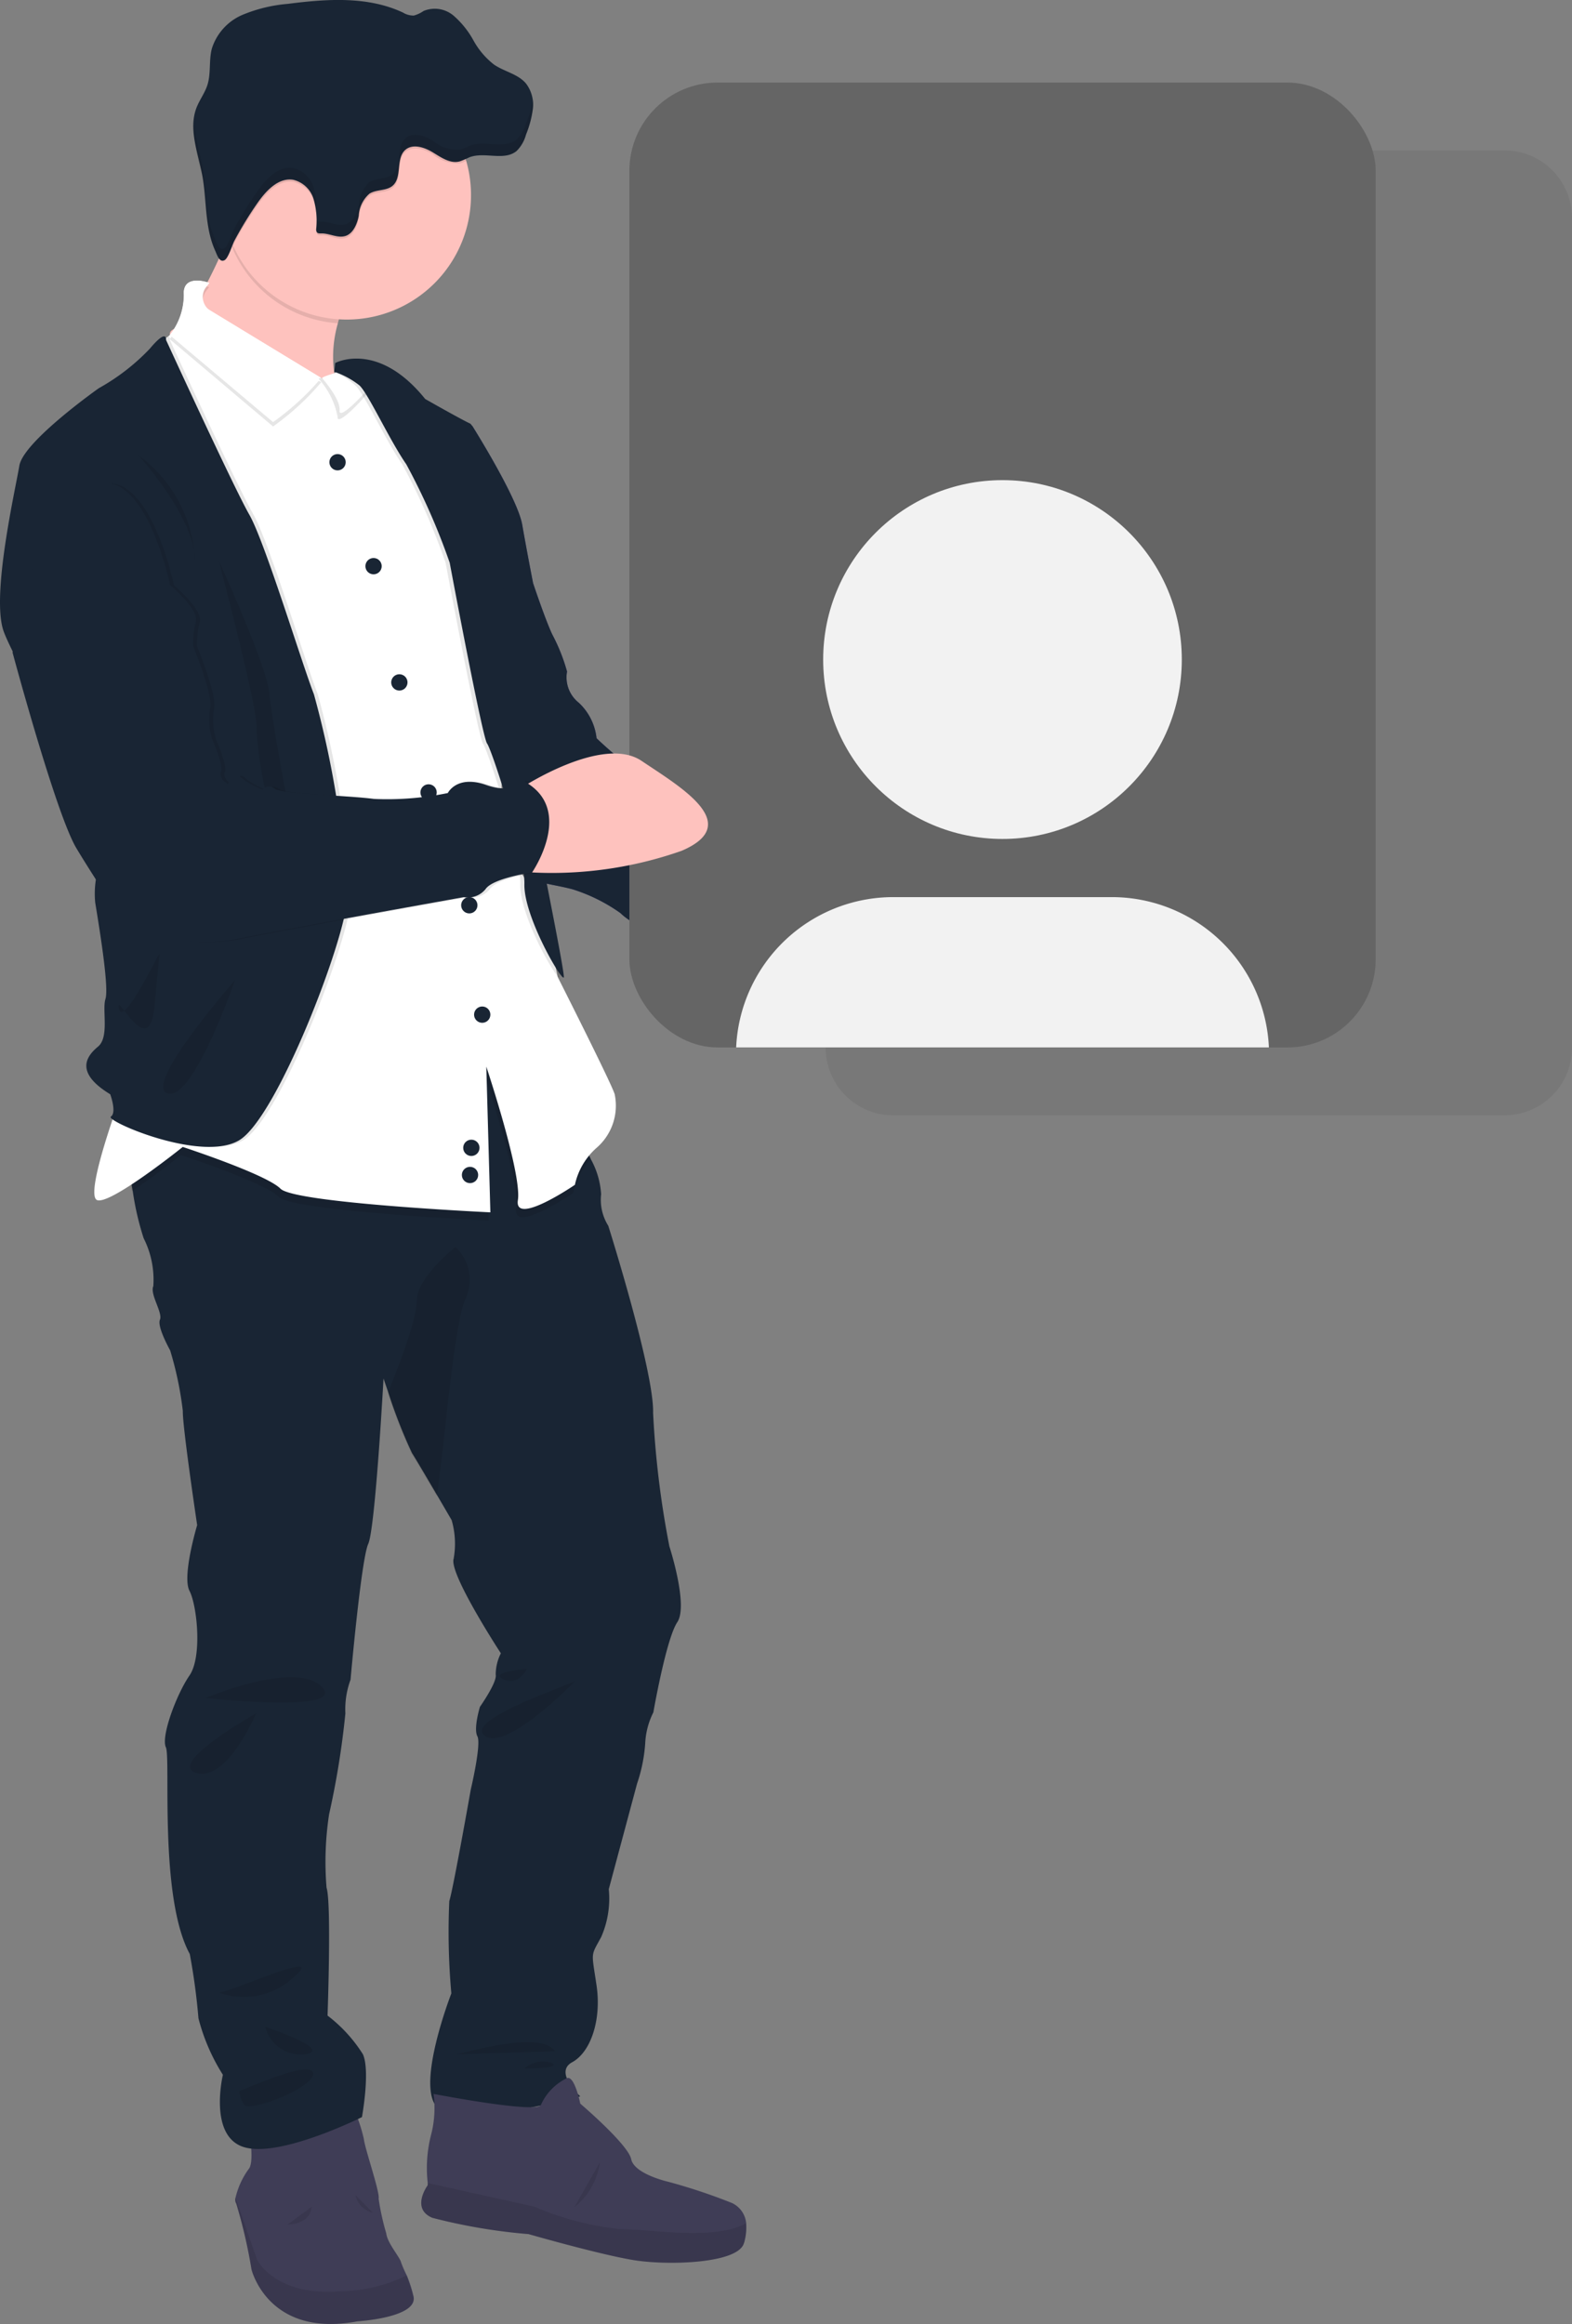 <svg xmlns="http://www.w3.org/2000/svg" width="87.721" height="129.616" viewBox="0 0 87.721 129.616">
  <rect x="0" y="0" width="87.721" height="129.616" fill="#808080" stroke="none"/>
  <g id="Grupo_7" data-name="Grupo 7" transform="translate(-732 111.978)">
    <g id="undraw_personal_site_xyd1" transform="translate(732 -111.978)">
      <path id="Caminho_10" data-name="Caminho 10" d="M319.878,305.25H285.762A3.764,3.764,0,0,0,282,309.014V355.3a3.764,3.764,0,0,0,3.764,3.762h34.113a3.764,3.764,0,0,0,3.767-3.762V309.014a3.764,3.764,0,0,0-3.767-3.764Z" transform="translate(-235.924 -296.86)" fill="#656565" opacity="0.3"/>
      <path id="Caminho_12" data-name="Caminho 12" d="M272.822,424.79c-1.683.639-5.6.712-7.349.708h-.857l-1.117-2.273,1.117-1.9s1.025-.28,2.385-.527c2.009-.362,4.757-.659,6.068.168C275.267,422.326,275.02,423.956,272.822,424.79Z" transform="translate(-221.128 -373.277)" fill="#fec2be"/>
      <path id="Caminho_13" data-name="Caminho 13" d="M265.473,426.237h-.857l-1.117-2.273,1.117-1.9s1.025-.28,2.385-.527C265.9,422.35,263.243,424.109,265.473,426.237Z" transform="translate(-221.128 -374.016)" opacity="0.1"/>
      <path id="Caminho_14" data-name="Caminho 14" d="M209.672,349.89l.494-.57s2.536,4.019,2.8,5.534.606,3.258.606,3.258.659,1.977,1.061,2.843a10.222,10.222,0,0,1,.833,2.085,1.809,1.809,0,0,0,.659,1.743,3.176,3.176,0,0,1,.988,1.976s2.879,2.807,4.394,2.882,5.877.833,5.725,1.591,1.818,1.212,2.612,1.4-5.116,2.464-1.667,5.383c0,0-2.2.455-2.424.988s-2.54-.3-2.54-.3a2.4,2.4,0,0,0-2.2-1.249,3.437,3.437,0,0,1-2.576-.949,9.557,9.557,0,0,0-2.655-1.318c-.949-.257-2.2-.379-2.237-.642s-5.682-24.633-5.682-24.633Z" transform="translate(-183.824 -325.586)" fill="#4c4981"/>
      <path id="Caminho_15" data-name="Caminho 15" d="M209.672,349.89l.494-.57s2.536,4.019,2.8,5.534.606,3.258.606,3.258.659,1.977,1.061,2.843a10.222,10.222,0,0,1,.833,2.085,1.809,1.809,0,0,0,.659,1.743,3.176,3.176,0,0,1,.988,1.976s2.879,2.807,4.394,2.882,5.877.833,5.725,1.591,1.818,1.212,2.612,1.4-5.116,2.464-1.667,5.383c0,0-2.2.455-2.424.988s-2.54-.3-2.54-.3a2.4,2.4,0,0,0-2.2-1.249,3.437,3.437,0,0,1-2.576-.949,9.557,9.557,0,0,0-2.655-1.318c-.949-.257-2.2-.379-2.237-.642s-5.682-24.633-5.682-24.633Z" transform="translate(-183.824 -325.586)" fill="#192534"/>
      <path id="Caminho_16" data-name="Caminho 16" d="M181.536,646.112c-5,.939-5.913-2.9-5.913-2.9a28.694,28.694,0,0,0-.85-3.666.409.409,0,0,1-.04-.329h0a4.431,4.431,0,0,1,.735-1.6c.313-.369.056-1.9.056-1.9l5.8-1.479a8.95,8.95,0,0,1,.57,1.706c.056.54.909,2.984.824,3.324a13.636,13.636,0,0,0,.425,1.934c.056.54.768,1.337.827,1.621a6.7,6.7,0,0,0,.329.748,7.688,7.688,0,0,1,.369,1.156C184.919,645.911,181.536,646.112,181.536,646.112Z" transform="translate(-161.59 -516.644)" fill="#3f3d56"/>
      <path id="Caminho_17" data-name="Caminho 17" d="M181.536,656.265c-5,.939-5.913-2.9-5.913-2.9a28.694,28.694,0,0,0-.85-3.666.408.408,0,0,1-.04-.329l1.2,3.452s.988,2.075,4.691,1.762a8.606,8.606,0,0,0,3.64-.873,7.686,7.686,0,0,1,.369,1.156C184.919,656.064,181.536,656.265,181.536,656.265Z" transform="translate(-161.59 -526.796)" opacity="0.1"/>
      <path id="Caminho_18" data-name="Caminho 18" d="M183.6,651.888s1.252.03,1.337-.988Z" transform="translate(-167.548 -527.822)" opacity="0.1"/>
      <path id="Caminho_19" data-name="Caminho 19" d="M187.131,482.427c-.626.936-1.337,5.03-1.337,5.03a4.283,4.283,0,0,0-.455,1.733,8.8,8.8,0,0,1-.455,2.247l-1.578,5.883a5.338,5.338,0,0,1-.425,2.672c-.6,1.107-.54.768-.257,2.7s-.329,3.722-1.364,4.282.455,1.9.455,1.9-6.539,1.762-7.906.682.712-6.424.712-6.424a38.308,38.308,0,0,1-.115-5.145c.214-.652,1.2-6.226,1.2-6.226s.6-2.53.369-2.965.142-1.647.142-1.647.965-1.367.88-1.792a2.626,2.626,0,0,1,.287-1.192s-2.9-4.434-2.635-5.271a4.731,4.731,0,0,0-.112-2.158s-.366-.629-.807-1.38c-.54-.922-1.192-2.029-1.41-2.372A28.8,28.8,0,0,1,171,469.61c-.158-.458-.264-.771-.264-.771s-.458,8.357-.853,9.224-.988,7.577-.988,7.577a4.746,4.746,0,0,0-.287,1.878,47.043,47.043,0,0,1-.909,5.626,17.532,17.532,0,0,0-.142,4.095c.283.853.056,7.132.056,7.132a8.2,8.2,0,0,1,1.976,2.161c.412.939-.056,3.5-.056,3.5s-4.549,2.276-6.568,1.68-1.192-4.039-1.192-4.039a10.982,10.982,0,0,1-1.364-3.152,35.7,35.7,0,0,0-.484-3.584c-1.733-3.182-1.051-10.913-1.334-11.529s.6-2.965,1.318-4.006.428-3.894,0-4.72.428-3.666.428-3.666-.824-5.514-.8-6.368a19.2,19.2,0,0,0-.708-3.38s-.741-1.318-.57-1.706-.57-1.42-.369-1.874a5.125,5.125,0,0,0-.54-2.675,15.906,15.906,0,0,1-.606-2.616c-.175-.988-.3-1.845-.3-1.845l4.691-3.782,11.635-3.054,4.408-1.42,4.282,6.763s.441.708.833,1.525a4.624,4.624,0,0,1,.586,1.977,2.731,2.731,0,0,0,.4,1.762s2.56,8.1,2.5,10.429a52.177,52.177,0,0,0,.909,7.448S187.757,481.488,187.131,482.427Z" transform="translate(-149.335 -391.955)" fill="#192534"/>
      <path id="Caminho_20" data-name="Caminho 20" d="M174.647,323.189c-.181-.076-12.547-5.182-10.844-6.2,1.011-.6,2.256-3.156,3.106-5.155.6-1.393.988-2.52.988-2.52s9.925-1.762,6.374,4.322a11.2,11.2,0,0,0-1.252,2.994A6.736,6.736,0,0,0,174.647,323.189Z" transform="translate(-154.164 -298.602)" fill="#fec2be"/>
      <path id="Caminho_21" data-name="Caminho 21" d="M180.932,313.639a11.2,11.2,0,0,0-1.252,2.994,6.918,6.918,0,0,1-5.86-4.118,6.716,6.716,0,0,1-.26-.679c.6-1.393.988-2.52.988-2.52S184.483,307.555,180.932,313.639Z" transform="translate(-160.816 -298.602)" opacity="0.1"/>
      <path id="Caminho_22" data-name="Caminho 22" d="M186.428,296.195a6.934,6.934,0,0,1-13.279,2.8,6.855,6.855,0,0,1-.59-2.8,6.934,6.934,0,0,1,13.6-1.92A6.849,6.849,0,0,1,186.428,296.195Z" transform="translate(-160.145 -285.309)" fill="#fec2be"/>
      <path id="Caminho_23" data-name="Caminho 23" d="M182.211,456.578a4.252,4.252,0,0,0-1,1.917s-3.409,2.329-3.182.85-1.762-7.445-1.762-7.445l.227,8.127s-10.917-.511-11.711-1.318-5.458-2.332-5.458-2.332-1.426,1.146-2.737,2.016c-.175-.988-.3-1.845-.3-1.845l4.691-3.782,11.688-3.057,4.408-1.42,4.282,6.763S181.809,455.771,182.211,456.578Z" transform="translate(-149.228 -391.955)" opacity="0.1"/>
      <path id="Caminho_24" data-name="Caminho 24" d="M178.916,373.12a3.834,3.834,0,0,0-1.252,2.1s-3.409,2.332-3.182.853-1.762-7.445-1.762-7.445l.227,8.127s-10.913-.511-11.711-1.318-5.455-2.329-5.455-2.329-4.039,3.241-4.776,2.965,1.318-5.8,1.318-5.8l2.1-32.282s-.567-9.606.287-9.948a1.182,1.182,0,0,0,.356-.224,3.619,3.619,0,0,0,.781-2.392c.056-1.021,1.42-.511,1.42-.511l-.794,1.024,7.043,4.282.063.036a8.049,8.049,0,0,1,.847-.382,3.063,3.063,0,0,1,2-.244,1.937,1.937,0,0,1,.744.659,8.421,8.421,0,0,1,.959,1.944l2.536,4.328s1.318,5.742,1.318,5.969.4,5.455.853,6.025a9.5,9.5,0,0,1,.738,4.263,23.169,23.169,0,0,0,.283,4.039c1.878,1.532,2.843,6.763,2.843,6.763s2.965,5.857,3.182,6.539A3.109,3.109,0,0,1,178.916,373.12Z" transform="translate(-145.583 -309.139)" fill="#fff"/>
      <path id="Caminho_25" data-name="Caminho 25" d="M172.079,330.938a14.539,14.539,0,0,1-2.685,2.464l-5.765-4.869a3.616,3.616,0,0,0,.781-2.388c.056-1.024,1.42-.514,1.42-.514l-.165.214a.916.916,0,0,0,.247,1.344Z" transform="translate(-154.157 -309.616)" opacity="0.1"/>
      <path id="Caminho_26" data-name="Caminho 26" d="M172.079,330.227a14.481,14.481,0,0,1-2.685,2.461l-5.765-4.856a3.619,3.619,0,0,0,.781-2.392c.056-1.021,1.42-.511,1.42-.511l-.165.214a.916.916,0,0,0,.247,1.344Z" transform="translate(-154.157 -309.145)" fill="#fff"/>
      <path id="Caminho_27" data-name="Caminho 27" d="M191.643,341.813c-.744.889-1.8,1.9-1.749,1.393a4.4,4.4,0,0,0-1.064-2.125,3.136,3.136,0,0,1,2.065.059A1.871,1.871,0,0,1,191.643,341.813Z" transform="translate(-171.056 -319.964)" opacity="0.1"/>
      <path id="Caminho_28" data-name="Caminho 28" d="M192.137,341c-.744.889-1.8,1.9-1.749,1.393s-.56-1.318-.988-1.825a3.061,3.061,0,0,1,2-.241A1.914,1.914,0,0,1,192.137,341Z" transform="translate(-171.438 -319.497)" fill="#fff"/>
      <circle id="Elipse_4" data-name="Elipse 4" cx="0.455" cy="0.455" r="0.455" transform="translate(18.381 25.325)" fill="#192534"/>
      <circle id="Elipse_5" data-name="Elipse 5" cx="0.455" cy="0.455" r="0.455" transform="translate(21.83 37.605)" fill="#192534"/>
      <circle id="Elipse_6" data-name="Elipse 6" cx="0.455" cy="0.455" r="0.455" transform="translate(25.733 50.034)" fill="#192534"/>
      <circle id="Elipse_7" data-name="Elipse 7" cx="0.455" cy="0.455" r="0.455" transform="translate(25.848 63.563)" fill="#192534"/>
      <circle id="Elipse_8" data-name="Elipse 8" cx="0.455" cy="0.455" r="0.455" transform="translate(20.39 31.122)" fill="#192534"/>
      <circle id="Elipse_9" data-name="Elipse 9" cx="0.455" cy="0.455" r="0.455" transform="translate(23.46 43.742)" fill="#192534"/>
      <circle id="Elipse_10" data-name="Elipse 10" cx="0.455" cy="0.455" r="0.455" transform="translate(26.454 56.135)" fill="#192534"/>
      <circle id="Elipse_11" data-name="Elipse 11" cx="0.455" cy="0.455" r="0.455" transform="translate(25.773 65.078)" fill="#192534"/>
      <path id="Caminho_29" data-name="Caminho 29" d="M144.778,334.426s.076-.685-.909.491a11.906,11.906,0,0,1-2.843,2.2s-4.207,2.965-4.434,4.322-1.591,7.277-.873,9.247,6.213,11.408,6.213,11.408a5.086,5.086,0,0,0-1.1,3.712c.343,2.006.758,4.776.567,5.383s.227,2.121-.415,2.652-1.318,1.44.682,2.655c0,0,.379,1.021.036,1.248s5.04,2.579,7.161,1.318,5.952-11.256,6.028-13.506a53.438,53.438,0,0,0-1.858-11.368c-.682-1.743-2.728-8.529-3.6-10.044S144.778,334.426,144.778,334.426Z" transform="translate(-135.301 -315.466)" opacity="0.1"/>
      <path id="Caminho_30" data-name="Caminho 30" d="M144.138,334.426s.076-.685-.909.491a11.906,11.906,0,0,1-2.843,2.2s-4.207,2.965-4.434,4.322-1.591,7.277-.873,9.247,6.216,11.408,6.216,11.408a5.138,5.138,0,0,0-1.11,3.712c.329,2,.761,4.776.57,5.383s.227,2.121-.415,2.652-1.318,1.44.682,2.655c0,0,.379,1.021.036,1.248s5.04,2.579,7.161,1.318,5.952-11.256,6.028-13.506a53.439,53.439,0,0,0-1.858-11.368c-.682-1.743-2.734-8.5-3.607-10.021S144.138,334.426,144.138,334.426Z" transform="translate(-134.872 -315.466)" fill="#192534"/>
      <path id="Caminho_31" data-name="Caminho 31" d="M158.35,354.38s3.258,3.6,3.146,5.989A7.642,7.642,0,0,0,158.35,354.38Z" transform="translate(-150.616 -328.98)" opacity="0.1"/>
      <path id="Caminho_32" data-name="Caminho 32" d="M172,372.33c0,.115,2.2,8.3,2.085,9.322a20.153,20.153,0,0,0,.642,4.055l1.024-.264s-.8-4.207-.949-5.761S172,372.33,172,372.33Z" transform="translate(-159.77 -341.017)" opacity="0.1"/>
      <path id="Caminho_33" data-name="Caminho 33" d="M166.522,443.2c-.076.112-5.192,5.913-3.752,6.328S166.522,443.2,166.522,443.2Z" transform="translate(-153.409 -388.541)" opacity="0.1"/>
      <path id="Caminho_34" data-name="Caminho 34" d="M157.245,438.71c-.112.076-2.046,4.17-2.273,3.07s1.667,2.994,1.976-.036Z" transform="translate(-148.338 -385.53)" opacity="0.1"/>
      <path id="Caminho_35" data-name="Caminho 35" d="M191.572,338.235s2.112-1.288,4.767,2.006c0,0,1.93,1.1,2.5,1.367s1.212,7.313,1.212,7.313,1.252,3.031.909,4.777.988,7.728.988,7.728,2.2,10.765,2.125,11.068-2.24-3.373-2.2-5.185-1.818-7.5-2.082-7.847-2.085-10.08-2.085-10.08a36.661,36.661,0,0,0-2.421-5.5c-.942-1.357-2.125-3.953-2.616-4.4a5.007,5.007,0,0,0-1.176-.758Z" transform="translate(-172.839 -317.987)" opacity="0.1"/>
      <path id="Caminho_36" data-name="Caminho 36" d="M191.543,338.235s2.368-1.288,5.024,2.006c0,0,1.93,1.1,2.5,1.367s1.212,7.313,1.212,7.313,1.252,3.031.909,4.777.988,7.728.988,7.728,2.2,10.765,2.125,11.068-2.237-3.373-2.2-5.192-1.818-7.5-2.082-7.847-2.085-10.08-2.085-10.08a36.722,36.722,0,0,0-2.424-5.495c-.945-1.364-2.125-3.953-2.616-4.4a4.687,4.687,0,0,0-1.4-.758Z" transform="translate(-172.839 -317.987)" fill="#192534"/>
      <path id="Caminho_37" data-name="Caminho 37" d="M204.9,491.309c-.659,1.443-1.222,8.687-1.6,10.986-.54-.922-1.192-2.029-1.41-2.372a28.8,28.8,0,0,1-1.318-3.38c.428-1.041,1.611-4.025,1.611-5.119,0-1.337,2.161-3.014,2.161-3.014A2.507,2.507,0,0,1,204.9,491.309Z" transform="translate(-178.928 -418.859)" opacity="0.1"/>
      <path id="Caminho_38" data-name="Caminho 38" d="M169.71,562.4s5-2.131,6.48-.626S169.71,562.4,169.71,562.4Z" transform="translate(-158.234 -467.695)" opacity="0.1"/>
      <path id="Caminho_39" data-name="Caminho 39" d="M170.745,567.36s-5.06,2.843-3.324,3.327S170.745,567.36,170.745,567.36Z" transform="translate(-156.456 -471.802)" opacity="0.1"/>
      <path id="Caminho_40" data-name="Caminho 40" d="M221.053,559.85s-2.158.145-1.334.57S221.053,559.85,221.053,559.85Z" transform="translate(-191.643 -466.765)" opacity="0.1"/>
      <path id="Caminho_41" data-name="Caminho 41" d="M221.727,561.84c-.03.142-6.282,2.161-5.06,3.07S221.727,561.84,221.727,561.84Z" transform="translate(-189.617 -468.1)" opacity="0.1"/>
      <path id="Caminho_42" data-name="Caminho 42" d="M172,611.7c.939-.145,6.17-2.56,4.121-.827A4.075,4.075,0,0,1,172,611.7Z" transform="translate(-159.77 -500.562)" opacity="0.1"/>
      <path id="Caminho_43" data-name="Caminho 43" d="M179.8,620.43a2.033,2.033,0,0,0,2.191,1.535C183.727,621.738,179.8,620.43,179.8,620.43Z" transform="translate(-165 -507.39)" opacity="0.1"/>
      <path id="Caminho_44" data-name="Caminho 44" d="M175.4,628.851c.313-.086,4.039-1.792,4.121-.988s-3.551,2.187-3.834,1.762A1.521,1.521,0,0,1,175.4,628.851Z" transform="translate(-162.05 -512.23)" opacity="0.1"/>
      <path id="Caminho_45" data-name="Caminho 45" d="M212,623.707c.455-.03,4.717-1.393,5.57-.171Z" transform="translate(-186.593 -509.132)" opacity="0.1"/>
      <path id="Caminho_46" data-name="Caminho 46" d="M223.72,626.642a1.534,1.534,0,0,1,1.479-.329C225.937,626.642,223.72,626.642,223.72,626.642Z" transform="translate(-194.452 -511.272)" opacity="0.1"/>
      <path id="Caminho_47" data-name="Caminho 47" d="M195.08,648.9a1.272,1.272,0,0,0,.965.988Z" transform="translate(-175.247 -526.481)" opacity="0.1"/>
      <path id="Caminho_48" data-name="Caminho 48" d="M224.243,638.274c-.283,1.166-4.263,1.278-6.167.965s-5.857-1.449-5.857-1.449a31.691,31.691,0,0,1-5.369-.909c-1.222-.514-.257-1.818-.257-1.818v-.122a7.429,7.429,0,0,1,.181-2.665,5.876,5.876,0,0,0,.142-2.306s5.883,1.136,6,.6a3.016,3.016,0,0,1,1.449-1.479c.425-.161.741,1.423.741,1.423s2.672,2.273,2.843,3.1,2.046,1.252,2.046,1.252a31.876,31.876,0,0,1,3.581,1.192,1.38,1.38,0,0,1,.784,1.1,3.07,3.07,0,0,1-.112,1.12Z" transform="translate(-182.725 -513.187)" fill="#3f3d56"/>
      <path id="Caminho_49" data-name="Caminho 49" d="M224.243,650.214c-.283,1.166-4.263,1.278-6.167.965s-5.857-1.449-5.857-1.449a31.691,31.691,0,0,1-5.369-.909c-1.222-.514-.257-1.818-.257-1.818v-.122l5.949,1.318a16.168,16.168,0,0,0,4.8,1.252c1.647,0,5.307.659,7.01-.329A3.07,3.07,0,0,1,224.243,650.214Z" transform="translate(-182.725 -525.127)" opacity="0.1"/>
      <path id="Caminho_50" data-name="Caminho 50" d="M233.6,643.38a3.87,3.87,0,0,1-1.42,2.5Z" transform="translate(-200.126 -522.78)" opacity="0.1"/>
      <path id="Caminho_51" data-name="Caminho 51" d="M186.172,294.268a2.012,2.012,0,0,1-.329.142,2.108,2.108,0,0,1-1.528-.5c-.474-.287-1.127-.5-1.538-.128-.534.484-.145,1.525-.7,1.993-.349.3-.9.194-1.291.438a1.842,1.842,0,0,0-.6,1.239c-.1.461-.293.988-.744,1.123s-.873-.161-1.318-.145c-.092,0-.2.016-.26-.053a.273.273,0,0,1-.046-.2,4.368,4.368,0,0,0-.142-1.647,1.581,1.581,0,0,0-1.156-1.084c-.8-.122-1.469.576-1.94,1.235a20.267,20.267,0,0,0-1.344,2.164,1.368,1.368,0,0,0-.066.148,6.855,6.855,0,0,1-.59-2.8,6.934,6.934,0,0,1,13.6-1.92Z" transform="translate(-160.158 -285.302)" opacity="0.1"/>
      <path id="Caminho_52" data-name="Caminho 52" d="M171.236,288.531c.471-.659,1.14-1.354,1.94-1.232a1.561,1.561,0,0,1,1.146,1.084,4.309,4.309,0,0,1,.145,1.647.28.28,0,0,0,.046.208c.063.066.168.056.26.053.445,0,.889.273,1.318.145s.659-.659.748-1.123a1.755,1.755,0,0,1,.6-1.239c.4-.25.939-.142,1.291-.441.547-.468.161-1.505.7-1.993.412-.369,1.067-.158,1.538.128s.988.659,1.528.5a5.087,5.087,0,0,0,.517-.221c.843-.329,1.937.224,2.635-.352a2,2,0,0,0,.524-.909,5.715,5.715,0,0,0,.385-1.449,1.947,1.947,0,0,0-.385-1.41c-.451-.534-1.212-.659-1.789-1.057a4.388,4.388,0,0,1-1.143-1.347,5.034,5.034,0,0,0-1.11-1.38,1.627,1.627,0,0,0-1.67-.26,1.8,1.8,0,0,1-.547.257,1.117,1.117,0,0,1-.6-.165c-1.976-.929-4.266-.764-6.427-.488a8.413,8.413,0,0,0-2.533.613,3.04,3.04,0,0,0-1.706,1.871c-.178.659-.043,1.393-.254,2.049-.145.448-.441.83-.609,1.268-.458,1.2.092,2.517.329,3.778.254,1.38.125,2.872.712,4.177.115.257.244.7.534.537.214-.125.422-.853.544-1.08A20.6,20.6,0,0,1,171.236,288.531Z" transform="translate(-156.822 -277.272)" fill="#192534"/>
      <path id="Caminho_53" data-name="Caminho 53" d="M138.664,365.589l-1.024,2.919s2.424,9.019,3.561,10.913,2.816,4.322,2.816,4.322a10.4,10.4,0,0,0,6.061.761c3.261-.659,12.771-2.352,12.771-2.352a1.268,1.268,0,0,0,1.216-.455c.415-.606,2.576-.909,2.576-.909s2.5-3.624-.57-5.152c0,0-.379.833-2.006.264s-2.125.455-2.125.455a16.725,16.725,0,0,1-4.131.329c-1.5-.2-5.152-.267-5.531-.57a.484.484,0,0,0-.685.053,4.177,4.177,0,0,1-1.216-.685c-.3-.329-.718.382-.718.382s-.53-.306-.379-.685-.494-1.818-.494-1.818a3.663,3.663,0,0,1-.112-1.7c.188-.761-.949-3.488-.949-3.488a4.846,4.846,0,0,1,.152-1.364c.191-.682-1.44-2.046-1.44-2.046s-1.591-7.731-4.964-5.192A6.63,6.63,0,0,0,138.664,365.589Z" transform="translate(-136.728 -332.115)" opacity="0.1"/>
      <path id="Caminho_54" data-name="Caminho 54" d="M213.545,415.93c-.04.267-.873,1.318-.57,1.515s.8.076.329.685-.415,1.515-.112,1.4a3.623,3.623,0,0,0,.8-2.009A5.96,5.96,0,0,0,213.545,415.93Z" transform="translate(-187.203 -370.254)" opacity="0.1"/>
      <g id="Grupo_6" data-name="Grupo 6" transform="translate(10.775 5.533)" opacity="0.1">
        <path id="Caminho_55" data-name="Caminho 55" d="M174.307,301.362a1.575,1.575,0,0,0-1.153-1.081c-.8-.122-1.469.577-1.94,1.235a20.27,20.27,0,0,0-1.344,2.164c-.122.227-.329.952-.544,1.077-.29.171-.418-.28-.534-.537-.586-1.3-.458-2.8-.712-4.177a23.587,23.587,0,0,1-.488-2.434,11.752,11.752,0,0,0,.488,3.04c.254,1.38.125,2.876.712,4.18.115.254.244.7.534.534.214-.125.422-.85.544-1.077a20.27,20.27,0,0,1,1.344-2.164c.471-.659,1.14-1.357,1.94-1.235a1.575,1.575,0,0,1,1.153,1.08,3.022,3.022,0,0,1,.155.853A3.952,3.952,0,0,0,174.307,301.362Z" transform="translate(-167.58 -296.444)"/>
        <path id="Caminho_56" data-name="Caminho 56" d="M200.193,295.4a2,2,0,0,1-.524.909c-.692.58-1.785.033-2.635.356a5.064,5.064,0,0,1-.517.217,2.09,2.09,0,0,1-1.528-.5c-.474-.287-1.127-.5-1.538-.129-.534.484-.145,1.522-.7,1.993-.352.3-.9.194-1.291.438a1.842,1.842,0,0,0-.6,1.239c-.1.461-.293.988-.748,1.123s-.87-.161-1.318-.145c-.092,0-.2.016-.26-.053a.2.2,0,0,1-.033-.056v.458a.273.273,0,0,0,.046.2c.063.069.168.056.26.053.445,0,.889.273,1.318.145s.659-.659.748-1.12a1.775,1.775,0,0,1,.6-1.242c.4-.254.939-.142,1.291-.438.55-.468.161-1.509.7-1.976.412-.372,1.067-.158,1.538.128s.988.659,1.528.5c.181-.049.329-.155.517-.221.843-.329,1.937.224,2.635-.356a2,2,0,0,0,.511-.909,5.729,5.729,0,0,0,.385-1.446,2.375,2.375,0,0,0,0-.507A5.893,5.893,0,0,1,200.193,295.4Z" transform="translate(-181.607 -294.07)"/>
      </g>
      <rect id="Retângulo_15" data-name="Retângulo 15" width="41.645" height="53.814" rx="4.92" transform="translate(35.121 4.605)" fill="#656565"/>
      <ellipse id="Elipse_12" data-name="Elipse 12" cx="10.006" cy="10.006" rx="10.006" ry="10.006" transform="translate(45.935 26.779)" fill="#f2f2f2"/>
      <path id="Caminho_57" data-name="Caminho 57" d="M293.25,467.633H263.52a8.775,8.775,0,0,1,8.764-8.383h12.2a8.775,8.775,0,0,1,8.764,8.381Z" transform="translate(-222.441 -409.215)" fill="#f2f2f2"/>
      <path id="Caminho_58" data-name="Caminho 58" d="M223.23,406.764s4.51-2.965,6.69-1.5,5.742,3.525,2.237,5.02a21.832,21.832,0,0,1-8.344,1.206Z" transform="translate(-194.124 -362.831)" fill="#fec2be"/>
      <path id="Caminho_59" data-name="Caminho 59" d="M138.008,365.542,137,368.461s2.424,9.019,3.561,10.913,2.79,4.322,2.79,4.322a10.4,10.4,0,0,0,6.061.761c3.261-.659,12.771-2.352,12.771-2.352a1.268,1.268,0,0,0,1.216-.455c.415-.609,2.589-.919,2.589-.919s2.5-3.624-.57-5.152c0,0-.379.833-2.006.264s-2.125.455-2.125.455a16.821,16.821,0,0,1-4.131.329c-1.479-.2-5.152-.267-5.531-.57a.484.484,0,0,0-.682.04,4.177,4.177,0,0,1-1.216-.685c-.3-.329-.718.382-.718.382s-.53-.306-.379-.685-.494-1.818-.494-1.818a3.663,3.663,0,0,1-.112-1.7c.188-.761-.949-3.488-.949-3.488a4.844,4.844,0,0,1,.152-1.364c.191-.682-1.44-2.046-1.44-2.046s-1.591-7.731-4.964-5.192A6.676,6.676,0,0,0,138.008,365.542Z" transform="translate(-136.299 -332.068)" fill="#192534"/>
    </g>
  </g>
</svg>
